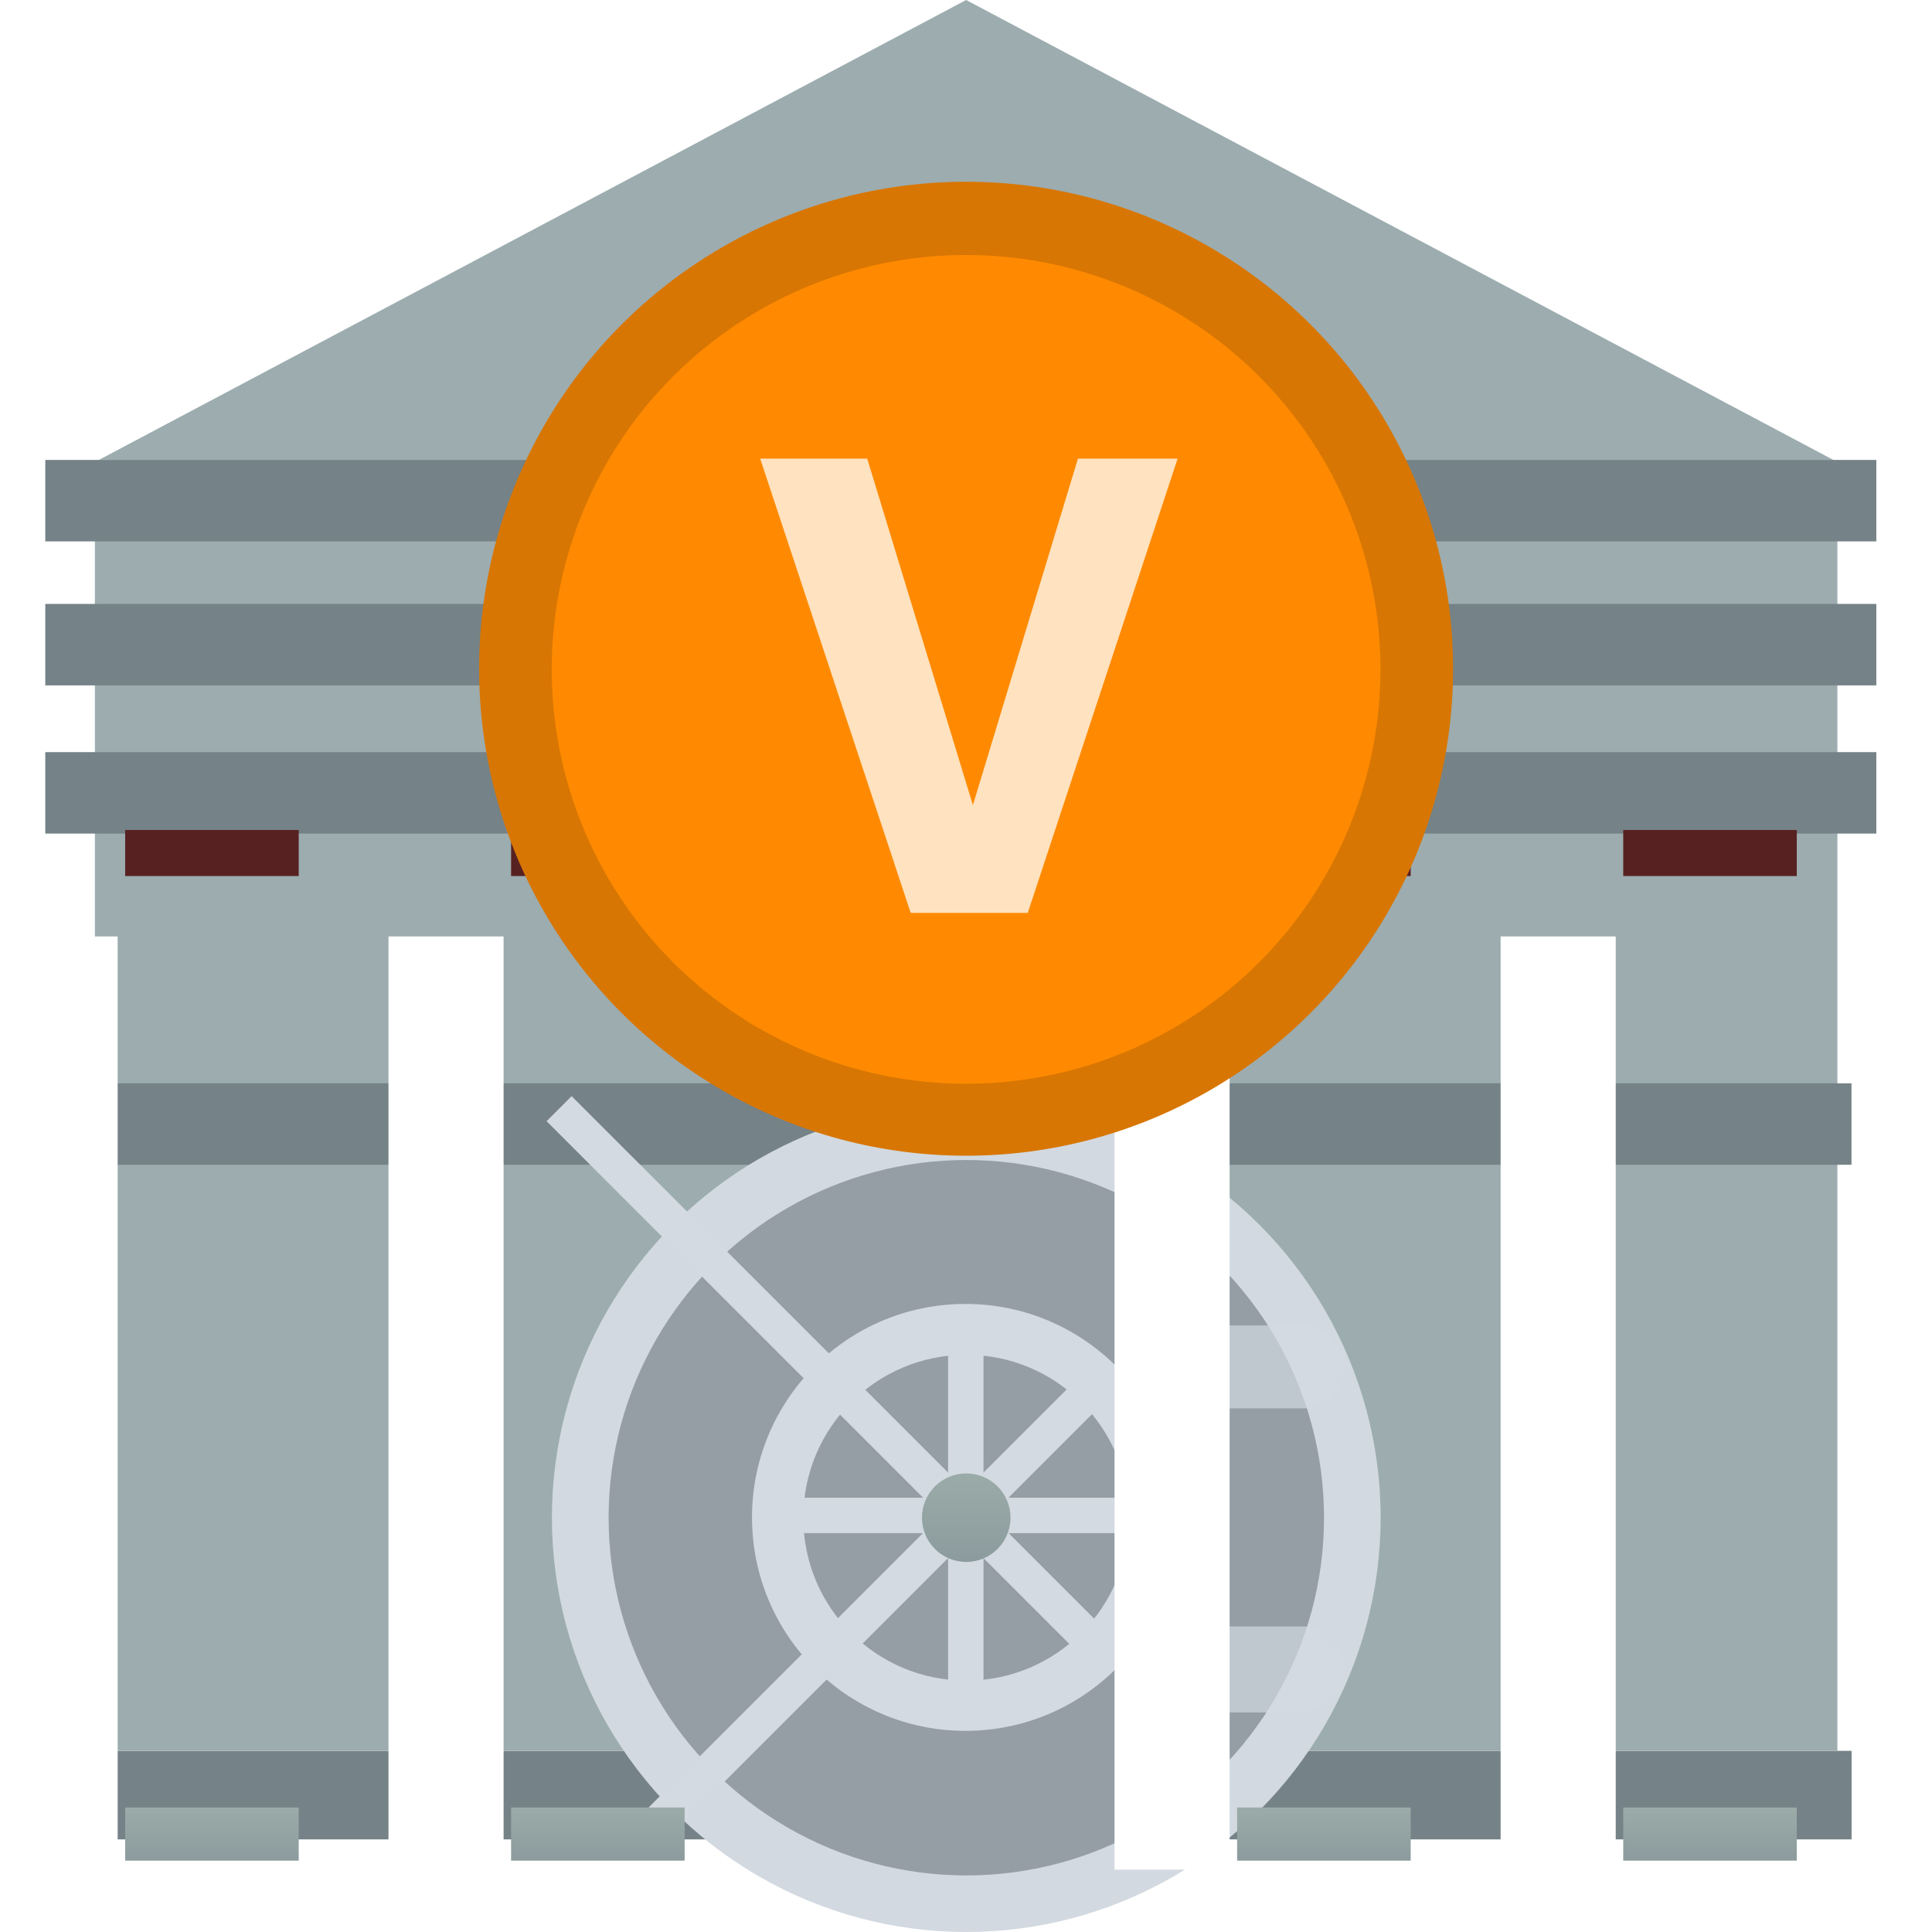 <svg width="128" height="128" viewBox="0 0 128 128" fill="none" xmlns="http://www.w3.org/2000/svg">
<g clip-path="url(#clip0_215_2163)">
<rect x="4.529" y="115.998" width="118.143" height="5.866" fill="#758287"/>
<path d="M121.5 30.489L64.009 0L6.519 30.489H121.5Z" fill="#9CACAF"/>
<path d="M6.287 35.51H121.732V115.992H6.287V35.51Z" fill="#9CACAF"/>
<rect x="3" y="30.471" width="121.311" height="5.397" fill="#758287"/>
<rect x="3" y="49.83" width="121.311" height="5.397" fill="#758287"/>
<rect x="3" y="40.012" width="121.311" height="5.397" fill="#758287"/>
<rect x="4.523" y="71.772" width="118.143" height="5.397" fill="#758287"/>
<circle cx="64.019" cy="100.55" r="25.107" fill="#747C82"/>
<circle cx="64.018" cy="100.547" r="27.453" fill="#D2D9E0"/>
<circle cx="64.021" cy="100.553" r="23.699" fill="#959EA4"/>
<rect opacity="0.7" x="78.725" y="87.816" width="10.378" height="5.494" rx="2.747" fill="#D4DAE1"/>
<rect opacity="0.7" x="78.725" y="107.754" width="10.378" height="5.698" rx="2.849" fill="#D4DAE1"/>
<rect x="52.492" y="99.228" width="22.995" height="2.346" fill="#D4DAE1"/>
<rect x="65.16" y="88.902" width="22.995" height="2.346" transform="rotate(90 65.16 88.902)" fill="#D4DAE1"/>
<rect x="72.943" y="93.098" width="41.322" height="2.346" transform="rotate(135 72.943 93.098)" fill="#D4DAE1"/>
<rect x="71.291" y="109.359" width="49.608" height="2.346" transform="rotate(-135 71.291 109.359)" fill="#D4DAE1"/>
<path fill-rule="evenodd" clip-rule="evenodd" d="M64.015 113.34C71.077 113.34 76.803 107.614 76.803 100.552C76.803 93.489 71.077 87.764 64.015 87.764C56.952 87.764 51.227 93.489 51.227 100.552C51.227 107.614 56.952 113.34 64.015 113.34ZM64.015 111.345C69.976 111.345 74.808 106.513 74.808 100.552C74.808 94.591 69.976 89.758 64.015 89.758C58.053 89.758 53.221 94.591 53.221 100.552C53.221 106.513 58.053 111.345 64.015 111.345Z" fill="#D4DAE1"/>
<path fill-rule="evenodd" clip-rule="evenodd" d="M63.965 114.674C71.776 114.674 78.108 108.342 78.108 100.532C78.108 92.721 71.776 86.389 63.965 86.389C56.154 86.389 49.822 92.721 49.822 100.532C49.822 108.342 56.154 114.674 63.965 114.674ZM63.965 112.469C70.558 112.469 75.902 107.124 75.902 100.532C75.902 93.939 70.558 88.594 63.965 88.594C57.373 88.594 52.028 93.939 52.028 100.532C52.028 107.124 57.373 112.469 63.965 112.469Z" fill="#D4DAE1"/>
<circle cx="64.015" cy="100.55" r="2.933" fill="url(#paint0_linear_215_2163)"/>
<g filter="url(#filter0_i_215_2163)">
<rect x="10.17" y="58.041" width="7.626" height="61.829" fill="white"/>
</g>
<rect x="8.293" y="54.99" width="11.498" height="3.05" fill="#582121"/>
<rect x="8.293" y="119.752" width="11.498" height="3.52" fill="url(#paint1_linear_215_2163)"/>
<g filter="url(#filter1_i_215_2163)">
<rect x="35.738" y="58.041" width="7.626" height="61.829" fill="white"/>
</g>
<rect x="33.861" y="54.99" width="11.498" height="3.05" fill="#582121"/>
<rect x="33.861" y="119.752" width="11.498" height="3.52" fill="url(#paint2_linear_215_2163)"/>
<g filter="url(#filter2_i_215_2163)">
<rect x="109.42" y="58.041" width="7.626" height="61.829" fill="white"/>
</g>
<rect x="107.543" y="54.99" width="11.498" height="3.05" fill="#582121"/>
<rect x="107.543" y="119.752" width="11.498" height="3.52" fill="url(#paint3_linear_215_2163)"/>
<g filter="url(#filter3_i_215_2163)">
<rect x="83.84" y="58.041" width="7.626" height="61.829" fill="white"/>
</g>
<rect x="81.963" y="54.99" width="11.498" height="3.05" fill="#582121"/>
<rect x="81.963" y="119.752" width="11.498" height="3.52" fill="url(#paint4_linear_215_2163)"/>
<circle cx="64.006" cy="44.306" r="32.264" fill="#D87603"/>
<circle cx="64.006" cy="44.348" r="27.453" fill="#FF8A01"/>
<path d="M50.363 30.385H57.455L64.458 53.342L71.416 30.385H78.02L68.092 60.482H60.336L50.363 30.385Z" fill="white" fill-opacity="0.75"/>
</g>
<defs>
<filter id="filter0_i_215_2163" x="0.17" y="58.041" width="17.625" height="65.828" filterUnits="userSpaceOnUse" color-interpolation-filters="sRGB">
<feFlood flood-opacity="0" result="BackgroundImageFix"/>
<feBlend mode="normal" in="SourceGraphic" in2="BackgroundImageFix" result="shape"/>
<feColorMatrix in="SourceAlpha" type="matrix" values="0 0 0 0 0 0 0 0 0 0 0 0 0 0 0 0 0 0 127 0" result="hardAlpha"/>
<feOffset dx="-10" dy="4"/>
<feGaussianBlur stdDeviation="15"/>
<feComposite in2="hardAlpha" operator="arithmetic" k2="-1" k3="1"/>
<feColorMatrix type="matrix" values="0 0 0 0 0 0 0 0 0 0 0 0 0 0 0 0 0 0 0.25 0"/>
<feBlend mode="normal" in2="shape" result="effect1_innerShadow_215_2163"/>
</filter>
<filter id="filter1_i_215_2163" x="25.738" y="58.041" width="17.625" height="65.828" filterUnits="userSpaceOnUse" color-interpolation-filters="sRGB">
<feFlood flood-opacity="0" result="BackgroundImageFix"/>
<feBlend mode="normal" in="SourceGraphic" in2="BackgroundImageFix" result="shape"/>
<feColorMatrix in="SourceAlpha" type="matrix" values="0 0 0 0 0 0 0 0 0 0 0 0 0 0 0 0 0 0 127 0" result="hardAlpha"/>
<feOffset dx="-10" dy="4"/>
<feGaussianBlur stdDeviation="15"/>
<feComposite in2="hardAlpha" operator="arithmetic" k2="-1" k3="1"/>
<feColorMatrix type="matrix" values="0 0 0 0 0 0 0 0 0 0 0 0 0 0 0 0 0 0 0.25 0"/>
<feBlend mode="normal" in2="shape" result="effect1_innerShadow_215_2163"/>
</filter>
<filter id="filter2_i_215_2163" x="99.42" y="58.041" width="17.625" height="65.828" filterUnits="userSpaceOnUse" color-interpolation-filters="sRGB">
<feFlood flood-opacity="0" result="BackgroundImageFix"/>
<feBlend mode="normal" in="SourceGraphic" in2="BackgroundImageFix" result="shape"/>
<feColorMatrix in="SourceAlpha" type="matrix" values="0 0 0 0 0 0 0 0 0 0 0 0 0 0 0 0 0 0 127 0" result="hardAlpha"/>
<feOffset dx="-10" dy="4"/>
<feGaussianBlur stdDeviation="15"/>
<feComposite in2="hardAlpha" operator="arithmetic" k2="-1" k3="1"/>
<feColorMatrix type="matrix" values="0 0 0 0 0 0 0 0 0 0 0 0 0 0 0 0 0 0 0.25 0"/>
<feBlend mode="normal" in2="shape" result="effect1_innerShadow_215_2163"/>
</filter>
<filter id="filter3_i_215_2163" x="73.84" y="58.041" width="17.625" height="65.828" filterUnits="userSpaceOnUse" color-interpolation-filters="sRGB">
<feFlood flood-opacity="0" result="BackgroundImageFix"/>
<feBlend mode="normal" in="SourceGraphic" in2="BackgroundImageFix" result="shape"/>
<feColorMatrix in="SourceAlpha" type="matrix" values="0 0 0 0 0 0 0 0 0 0 0 0 0 0 0 0 0 0 127 0" result="hardAlpha"/>
<feOffset dx="-10" dy="4"/>
<feGaussianBlur stdDeviation="15"/>
<feComposite in2="hardAlpha" operator="arithmetic" k2="-1" k3="1"/>
<feColorMatrix type="matrix" values="0 0 0 0 0 0 0 0 0 0 0 0 0 0 0 0 0 0 0.25 0"/>
<feBlend mode="normal" in2="shape" result="effect1_innerShadow_215_2163"/>
</filter>
<linearGradient id="paint0_linear_215_2163" x1="64.015" y1="97.617" x2="64.015" y2="103.483" gradientUnits="userSpaceOnUse">
<stop stop-color="#9BABA8"/>
<stop offset="1" stop-color="#8C9C9E"/>
</linearGradient>
<linearGradient id="paint1_linear_215_2163" x1="14.042" y1="119.752" x2="14.042" y2="123.272" gradientUnits="userSpaceOnUse">
<stop stop-color="#9BABA8"/>
<stop offset="1" stop-color="#8C9C9E"/>
</linearGradient>
<linearGradient id="paint2_linear_215_2163" x1="39.61" y1="119.752" x2="39.61" y2="123.272" gradientUnits="userSpaceOnUse">
<stop stop-color="#9BABA8"/>
<stop offset="1" stop-color="#8C9C9E"/>
</linearGradient>
<linearGradient id="paint3_linear_215_2163" x1="113.292" y1="119.752" x2="113.292" y2="123.272" gradientUnits="userSpaceOnUse">
<stop stop-color="#9BABA8"/>
<stop offset="1" stop-color="#8C9C9E"/>
</linearGradient>
<linearGradient id="paint4_linear_215_2163" x1="87.712" y1="119.752" x2="87.712" y2="123.272" gradientUnits="userSpaceOnUse">
<stop stop-color="#9BABA8"/>
<stop offset="1" stop-color="#8C9C9E"/>
</linearGradient>
<clipPath id="clip0_215_2163">
<rect width="128" height="128" fill="white"/>
</clipPath>
</defs>
</svg>

